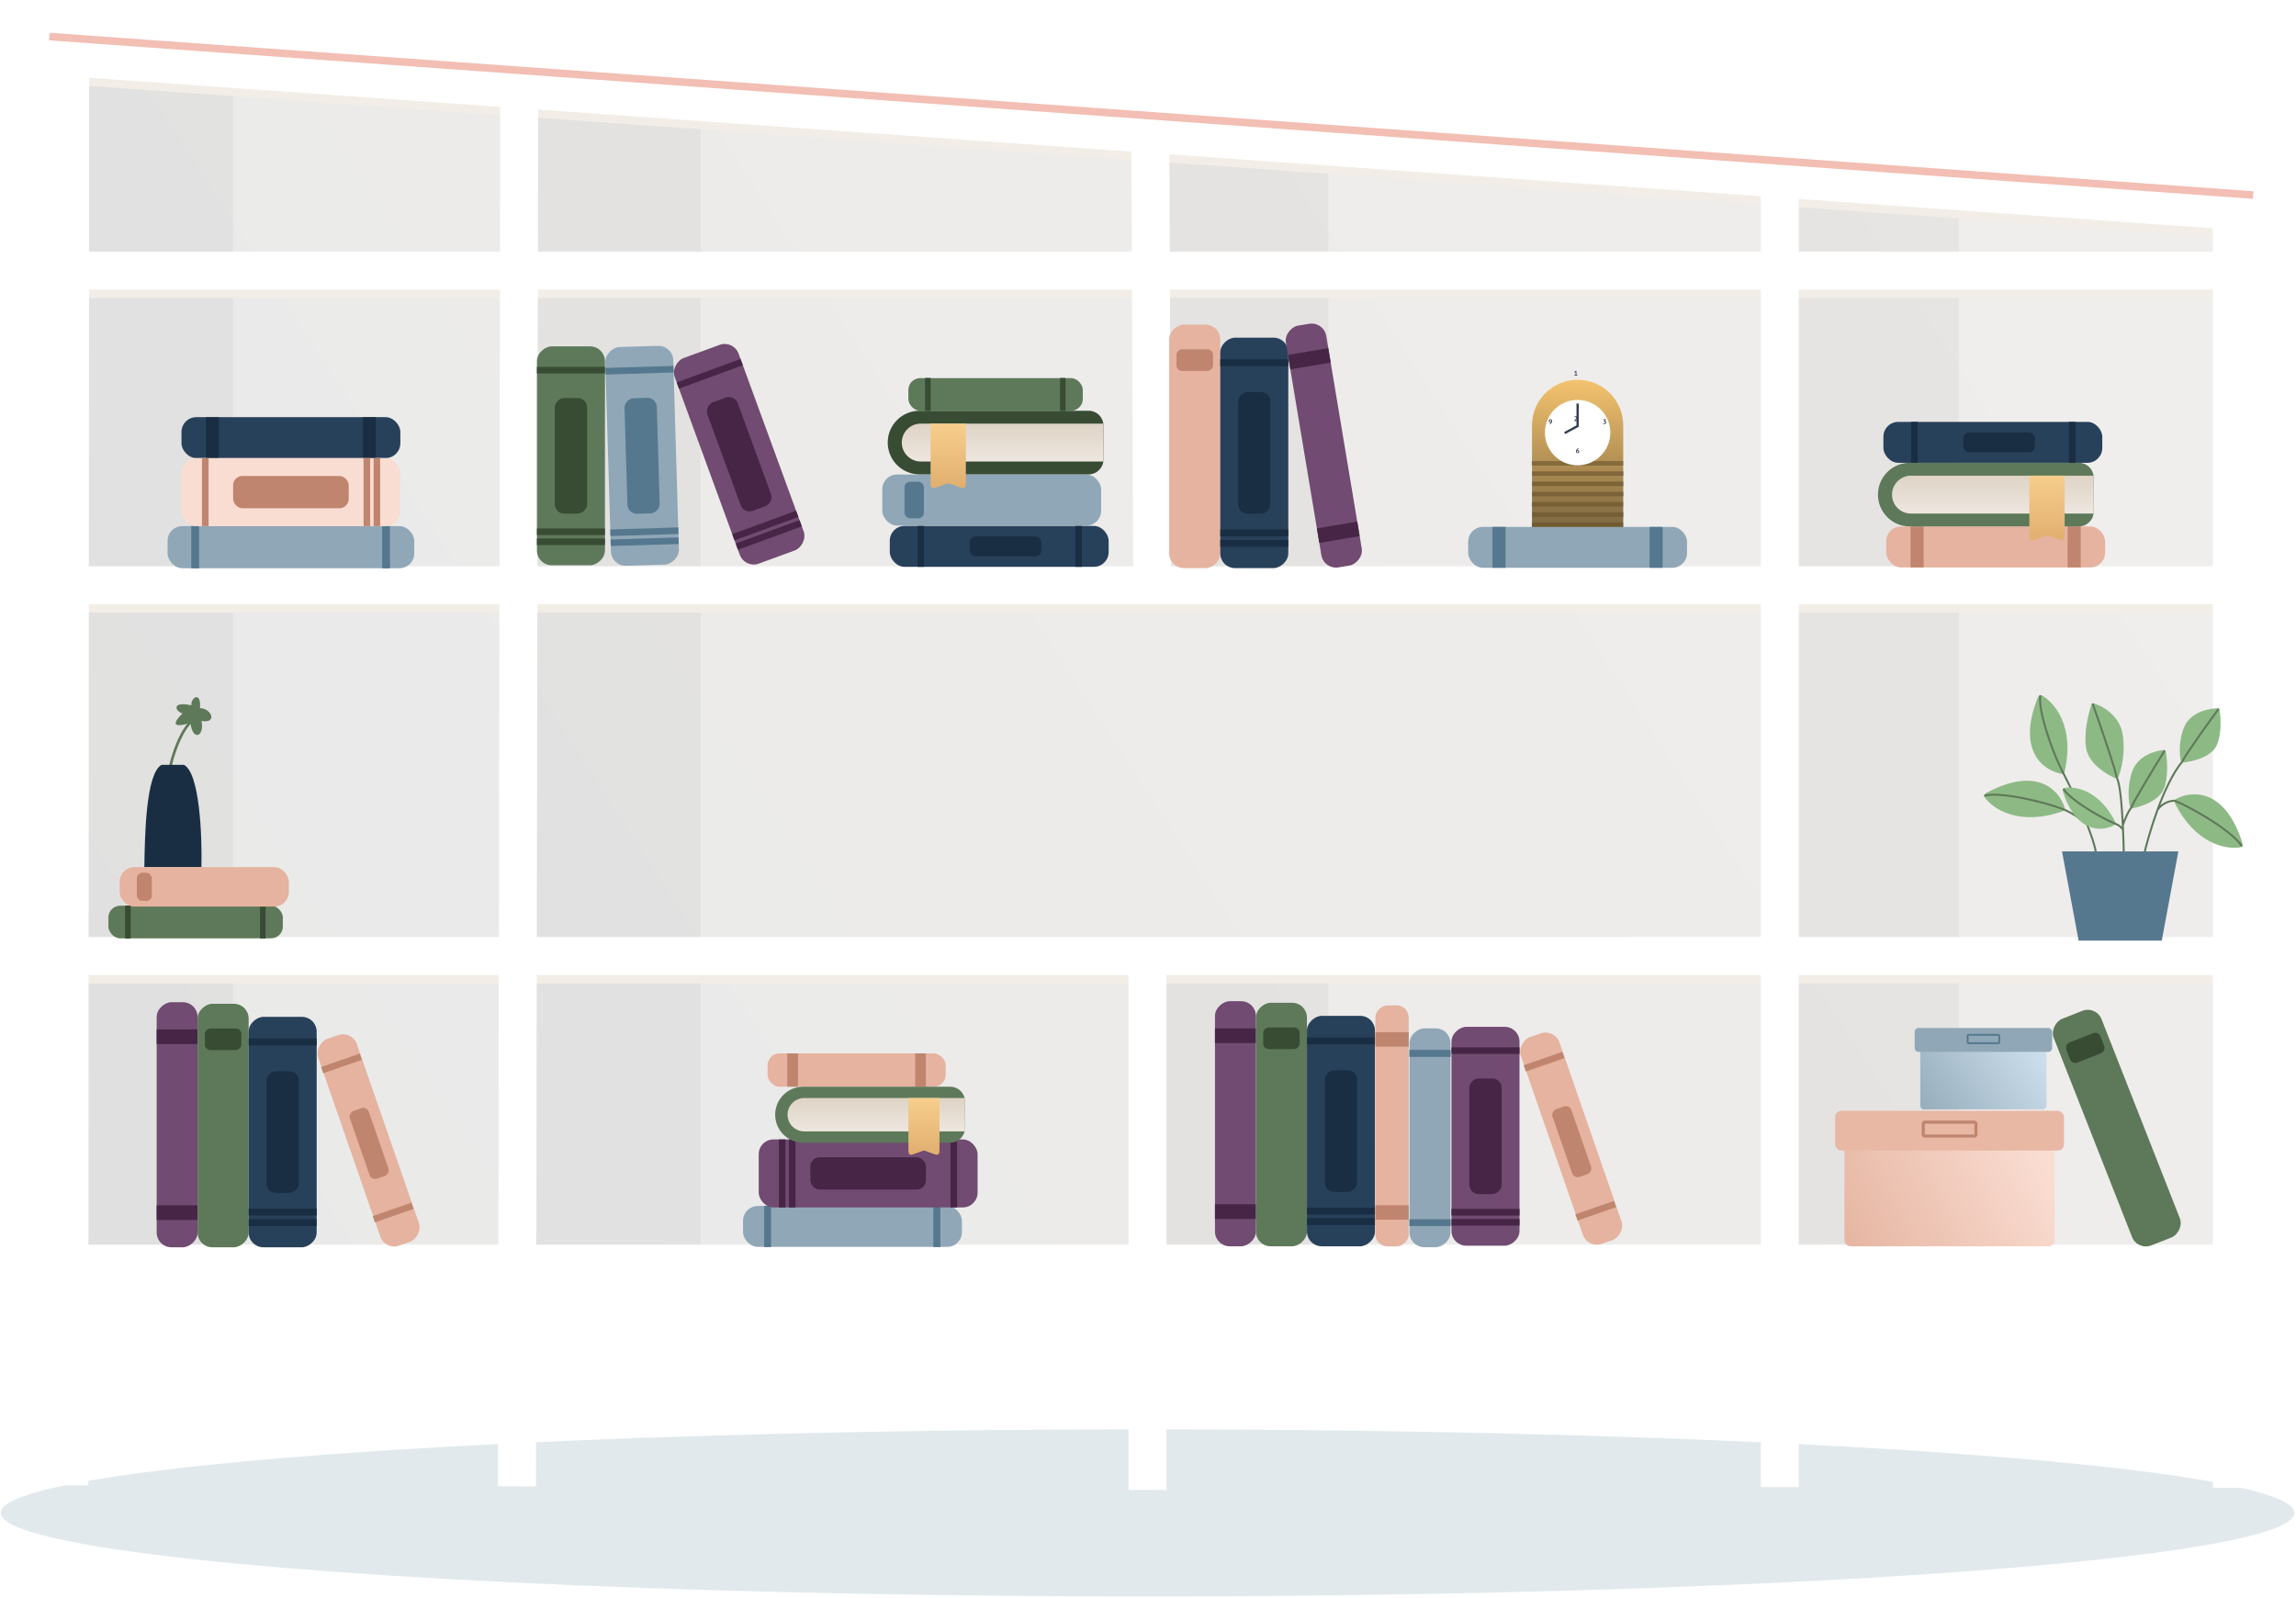 <svg width="1211" height="843" viewBox="0 0 1211 843" fill="none" xmlns="http://www.w3.org/2000/svg">
<ellipse cx="605.263" cy="797.959" rx="604.913" ry="44.074" fill="#315D7D" fill-opacity="0.14"/>
<path d="M34.536 35.877L34.535 663.326H1171.46V106.657L34.536 35.877Z" fill="url(#paint0_linear_133_883)"/>
<path d="M34.535 35.877L34.535 661.753H122.909V42.225L34.535 35.877Z" fill="#8D8D8D" fill-opacity="0.1"/>
<path d="M281.202 50.961L281.202 663.326H369.575V57.172L281.202 50.961Z" fill="#8D8D8D" fill-opacity="0.1"/>
<path d="M612.289 510.923L612.289 663.326H700.663V512.469L612.289 510.923Z" fill="#8D8D8D" fill-opacity="0.1"/>
<path d="M612.289 72.74L612.289 318.609H700.663V75.234L612.289 72.74Z" fill="#8D8D8D" fill-opacity="0.1"/>
<path d="M944.696 85.668L944.696 664.436H1033.07V91.539L944.696 85.668Z" fill="#8D8D8D" fill-opacity="0.1"/>
<path d="M30.482 147.187L1171.1 147.187" stroke="#F2EEE7" stroke-width="20.01"/>
<path d="M30.482 142.752L1171.1 142.753" stroke="white" stroke-width="20.01"/>
<path d="M30.482 313.11L1171.1 313.11" stroke="#F2EEE7" stroke-width="20.01"/>
<path d="M30.482 308.675L1171.1 308.675" stroke="white" stroke-width="20.01"/>
<path d="M29.685 508.67L1170.31 508.67" stroke="#F2EEE7" stroke-width="20.01"/>
<path d="M29.685 504.235L1170.31 504.235" stroke="white" stroke-width="20.01"/>
<path d="M32.459 666.487L1173.08 666.487" stroke="white" stroke-width="20.01"/>
<path d="M44.903 35.167L1185.33 115.974" stroke="#F2EEE7" stroke-width="20.01"/>
<path d="M28.607 29.666L1185.15 111.668" stroke="white" stroke-width="20.01"/>
<path d="M37.021 19.573L36.583 783.398" stroke="white" stroke-width="20.01"/>
<path d="M273.836 54.803L272.667 783.937" stroke="white" stroke-width="20.01"/>
<path d="M938.73 102.378L938.73 784.315" stroke="white" stroke-width="20.01"/>
<path d="M605.237 508.541L605.237 785.833M606.725 76.937L607.746 315.957" stroke="white" stroke-width="20.01"/>
<path d="M1177.25 102.871L1177.25 784.763" stroke="white" stroke-width="20.233"/>
<rect x="774.374" y="277.904" width="115.443" height="21.582" rx="7.808" fill="#90A7B7"/>
<rect x="787.187" y="277.904" width="6.9" height="21.585" fill="#55788F"/>
<rect x="870.04" y="277.904" width="6.9" height="21.585" fill="#55788F"/>
<path d="M856.156 224.375C856.156 211.086 845.384 200.314 832.096 200.314C818.808 200.314 808.035 211.086 808.035 224.375V277.904H856.156V224.375Z" fill="url(#paint1_linear_133_883)"/>
<path opacity="0.6" d="M808.035 249.79H856.267" stroke="#67522B" stroke-width="2.365"/>
<path opacity="0.6" d="M808.035 255.19H856.267" stroke="#67522B" stroke-width="2.365"/>
<path opacity="0.6" d="M808.035 260.589H856.267" stroke="#67522B" stroke-width="2.365"/>
<path opacity="0.6" d="M807.924 244.39H856.156" stroke="#67522B" stroke-width="2.365"/>
<path opacity="0.6" d="M807.924 276.789H856.156" stroke="#67522B" stroke-width="2.365"/>
<path opacity="0.6" d="M807.924 265.989H856.156" stroke="#67522B" stroke-width="2.365"/>
<path opacity="0.6" d="M808.035 271.389H856.267" stroke="#67522B" stroke-width="2.365"/>
<g filter="url(#filter0_d_133_883)">
<circle cx="832.096" cy="223.449" r="17.255" fill="url(#paint2_linear_133_883)"/>
</g>
<path d="M825.258 228.422L832.096 224.728V212.835" stroke="#323D51" stroke-width="1.183"/>
<path d="M830.464 197.697H831.007V196.147L830.539 196.505L830.326 196.221L831.135 195.604H831.447V197.697H831.979V198.087H830.464V197.697ZM831.943 222.087H830.361V221.743C830.39 221.72 830.425 221.689 830.468 221.651C830.51 221.611 830.558 221.566 830.61 221.516C830.664 221.467 830.721 221.412 830.78 221.353C830.839 221.294 830.897 221.232 830.954 221.169C831.034 221.079 831.104 220.997 831.163 220.924C831.224 220.851 831.274 220.782 831.312 220.718C831.352 220.652 831.382 220.588 831.401 220.527C831.42 220.463 831.429 220.398 831.429 220.331C831.429 220.284 831.418 220.238 831.397 220.193C831.376 220.148 831.346 220.109 831.308 220.076C831.271 220.04 831.224 220.013 831.17 219.994C831.118 219.973 831.06 219.962 830.996 219.962C830.911 219.962 830.833 219.975 830.762 220.001C830.694 220.027 830.621 220.071 830.546 220.133L830.361 219.806C830.461 219.735 830.571 219.676 830.691 219.629C830.814 219.579 830.955 219.554 831.113 219.554C831.215 219.554 831.312 219.569 831.404 219.597C831.499 219.625 831.582 219.668 831.653 219.725C831.726 219.779 831.784 219.848 831.826 219.931C831.869 220.013 831.89 220.109 831.89 220.218C831.89 220.294 831.883 220.364 831.869 220.431C831.857 220.495 831.837 220.56 831.809 220.626C831.783 220.69 831.747 220.756 831.702 220.824C831.66 220.893 831.608 220.968 831.546 221.048C831.499 221.109 831.447 221.172 831.39 221.236C831.336 221.298 831.281 221.357 831.227 221.413C831.172 221.47 831.118 221.523 831.064 221.573C831.012 221.623 830.964 221.664 830.922 221.697H831.943V222.087Z" fill="#323D51"/>
<path d="M832.969 238.178C832.969 238.294 832.947 238.402 832.902 238.501C832.859 238.6 832.8 238.687 832.724 238.76C832.649 238.833 832.558 238.891 832.451 238.934C832.347 238.977 832.235 238.998 832.114 238.998C831.991 238.998 831.875 238.979 831.767 238.941C831.66 238.901 831.567 238.842 831.486 238.764C831.406 238.686 831.342 238.587 831.295 238.469C831.248 238.351 831.224 238.214 831.224 238.058C831.224 237.824 831.264 237.611 831.344 237.419C831.427 237.228 831.533 237.062 831.66 236.922C831.788 236.781 831.931 236.667 832.089 236.582C832.248 236.494 832.405 236.439 832.561 236.415L832.664 236.781C832.539 236.804 832.422 236.843 832.313 236.898C832.204 236.95 832.107 237.014 832.022 237.089C831.937 237.165 831.865 237.249 831.806 237.341C831.749 237.433 831.71 237.529 831.689 237.628C831.736 237.569 831.807 237.52 831.901 237.479C831.996 237.437 832.1 237.416 832.214 237.416C832.32 237.416 832.419 237.433 832.512 237.469C832.604 237.502 832.683 237.552 832.749 237.618C832.818 237.682 832.871 237.761 832.909 237.855C832.949 237.95 832.969 238.058 832.969 238.178ZM832.522 238.196C832.522 238.068 832.483 237.971 832.405 237.905C832.33 237.839 832.227 237.806 832.097 237.806C832.002 237.806 831.917 237.827 831.841 237.87C831.765 237.912 831.71 237.962 831.674 238.019C831.67 238.045 831.666 238.074 831.664 238.107C831.664 238.138 831.664 238.163 831.664 238.182C831.664 238.239 831.673 238.293 831.692 238.345C831.711 238.397 831.738 238.443 831.774 238.483C831.812 238.521 831.857 238.552 831.909 238.576C831.961 238.597 832.021 238.608 832.089 238.608C832.144 238.608 832.197 238.598 832.249 238.579C832.301 238.558 832.347 238.53 832.387 238.494C832.428 238.459 832.46 238.416 832.483 238.366C832.509 238.314 832.522 238.258 832.522 238.196Z" fill="#323D51"/>
<path d="M816.884 221.922C816.884 221.801 816.904 221.69 816.944 221.588C816.986 221.487 817.044 221.4 817.118 221.329C817.193 221.256 817.283 221.199 817.387 221.159C817.494 221.117 817.612 221.095 817.742 221.095C817.875 221.095 817.995 221.115 818.104 221.156C818.213 221.196 818.306 221.256 818.384 221.337C818.462 221.415 818.523 221.513 818.565 221.631C818.608 221.747 818.629 221.88 818.629 222.032C818.629 222.306 818.594 222.543 818.523 222.741C818.452 222.94 818.356 223.106 818.235 223.238C818.117 223.37 817.979 223.472 817.82 223.543C817.662 223.614 817.496 223.659 817.323 223.678L817.224 223.316C817.354 223.3 817.471 223.268 817.575 223.22C817.682 223.173 817.774 223.115 817.852 223.046C817.93 222.976 817.994 222.896 818.044 222.809C818.093 222.719 818.125 222.623 818.139 222.521C818.09 222.571 818.026 222.611 817.948 222.642C817.87 222.67 817.776 222.685 817.668 222.685H817.661C817.571 222.685 817.48 222.669 817.387 222.638C817.295 222.608 817.211 222.56 817.135 222.497C817.062 222.433 817.002 222.354 816.955 222.259C816.907 222.162 816.884 222.05 816.884 221.922ZM817.331 221.897C817.331 221.963 817.342 222.022 817.366 222.074C817.392 222.124 817.425 222.167 817.465 222.202C817.506 222.235 817.552 222.261 817.604 222.28C817.658 222.297 817.714 222.305 817.77 222.305C817.867 222.305 817.951 222.29 818.022 222.259C818.093 222.228 818.145 222.19 818.178 222.145C818.186 222.096 818.189 222.048 818.189 222.003C818.189 221.937 818.18 221.872 818.161 221.808C818.142 221.745 818.113 221.688 818.076 221.638C818.038 221.588 817.99 221.549 817.934 221.521C817.877 221.49 817.812 221.475 817.739 221.475C817.623 221.475 817.526 221.513 817.448 221.588C817.37 221.662 817.331 221.765 817.331 221.897Z" fill="#323D51"/>
<path d="M846.186 223.288C846.264 223.288 846.335 223.278 846.399 223.259C846.465 223.238 846.521 223.21 846.566 223.174C846.613 223.136 846.65 223.094 846.676 223.046C846.702 222.997 846.715 222.944 846.715 222.887C846.715 222.816 846.699 222.757 846.668 222.709C846.64 222.66 846.6 222.621 846.548 222.592C846.496 222.564 846.433 222.544 846.36 222.532C846.286 222.52 846.207 222.514 846.122 222.514H845.923V222.262L846.519 221.535H845.622V221.145H847.069V221.468L846.445 222.181H846.527C846.609 222.181 846.69 222.195 846.768 222.223C846.846 222.252 846.914 222.294 846.974 222.351C847.035 222.408 847.083 222.479 847.119 222.564C847.157 222.649 847.176 222.747 847.176 222.858C847.176 222.993 847.147 223.112 847.091 223.213C847.036 223.315 846.963 223.401 846.871 223.472C846.781 223.541 846.677 223.593 846.558 223.628C846.44 223.661 846.318 223.678 846.193 223.678C846.087 223.678 845.98 223.668 845.874 223.65C845.767 223.631 845.664 223.601 845.565 223.561L845.689 223.178C845.711 223.19 845.739 223.201 845.774 223.213C845.812 223.225 845.854 223.237 845.899 223.249C845.946 223.261 845.993 223.27 846.041 223.277C846.09 223.284 846.139 223.288 846.186 223.288Z" fill="#323D51"/>
<rect x="643.618" y="171.204" width="128.448" height="26.931" rx="7.808" transform="rotate(90 643.618 171.204)" fill="#E5B39F"/>
<rect x="639.778" y="184.231" width="11.407" height="19.252" rx="2.928" transform="rotate(90 639.778 184.231)" fill="#C0856E"/>
<rect x="643.62" y="299.652" width="121.553" height="35.878" rx="7.808" transform="rotate(-90 643.62 299.652)" fill="#28415B"/>
<rect x="643.618" y="282.888" width="3.663" height="35.882" transform="rotate(-90 643.618 282.888)" fill="#1A2E43"/>
<rect x="643.618" y="288.443" width="3.663" height="35.882" transform="rotate(-90 643.618 288.443)" fill="#1A2E43"/>
<rect x="643.618" y="193.145" width="3.663" height="35.882" transform="rotate(-90 643.618 193.145)" fill="#1A2E43"/>
<rect x="653.038" y="270.971" width="64.191" height="17.042" rx="4.916" transform="rotate(-90 653.038 270.971)" fill="#1A2E43"/>
<rect x="698.225" y="169.478" width="129.281" height="21.582" rx="7.808" transform="rotate(80.522 698.225 169.478)" fill="#714B71"/>
<rect x="700.588" y="183.631" width="7.728" height="21.585" transform="rotate(80.522 700.588 183.631)" fill="#462546"/>
<rect x="715.866" y="275.149" width="7.728" height="21.585" transform="rotate(80.522 715.866 275.149)" fill="#462546"/>
<rect x="662.404" y="528.071" width="129.281" height="21.582" rx="7.808" transform="rotate(90 662.404 528.071)" fill="#714B71"/>
<rect x="662.404" y="542.42" width="7.728" height="21.585" transform="rotate(90 662.404 542.42)" fill="#462546"/>
<rect x="662.404" y="635.204" width="7.728" height="21.585" transform="rotate(90 662.404 635.204)" fill="#462546"/>
<rect x="689.334" y="528.904" width="128.448" height="26.931" rx="7.808" transform="rotate(90 689.334 528.904)" fill="#5E7959"/>
<rect x="685.494" y="541.931" width="11.407" height="19.252" rx="2.928" transform="rotate(90 685.494 541.931)" fill="#384C34"/>
<rect x="689.336" y="657.352" width="121.553" height="35.878" rx="7.808" transform="rotate(-90 689.336 657.352)" fill="#28415B"/>
<rect x="689.334" y="640.589" width="3.663" height="35.882" transform="rotate(-90 689.334 640.589)" fill="#1A2E43"/>
<rect x="689.334" y="646.143" width="3.663" height="35.882" transform="rotate(-90 689.334 646.143)" fill="#1A2E43"/>
<rect x="689.334" y="550.846" width="3.663" height="35.882" transform="rotate(-90 689.334 550.846)" fill="#1A2E43"/>
<rect x="698.754" y="628.671" width="64.191" height="17.042" rx="4.916" transform="rotate(-90 698.754 628.671)" fill="#1A2E43"/>
<rect x="819.995" y="542.486" width="115.443" height="21.582" rx="7.808" transform="rotate(70.884 819.995 542.486)" fill="#E5B39F"/>
<rect x="824.029" y="554.805" width="3.479" height="21.585" transform="rotate(70.884 824.029 554.805)" fill="#C0856E"/>
<rect x="851.278" y="633.425" width="3.479" height="21.585" transform="rotate(70.884 851.278 633.425)" fill="#C0856E"/>
<rect x="827.825" y="582.589" width="37.778" height="10.561" rx="3.047" transform="rotate(70.884 827.825 582.589)" fill="#C0856E"/>
<rect x="993.383" y="222.519" width="115.443" height="21.582" rx="7.808" fill="#28415B"/>
<rect x="1008.02" y="222.518" width="3.479" height="21.585" fill="#1A2E43"/>
<rect x="1091.23" y="222.518" width="3.479" height="21.585" fill="#1A2E43"/>
<rect x="1035.51" y="228.03" width="37.778" height="10.561" rx="3.047" fill="#1A2E43"/>
<rect x="994.872" y="277.701" width="115.443" height="21.582" rx="7.808" fill="#E5B39F"/>
<rect x="1007.69" y="277.701" width="6.9" height="21.585" fill="#C0856E"/>
<rect x="1090.54" y="277.701" width="6.9" height="21.585" fill="#C0856E"/>
<path d="M990.501 260.882C990.501 251.614 998.014 244.101 1007.28 244.101H1096.47C1100.79 244.101 1104.28 247.597 1104.28 251.91V269.855C1104.28 274.167 1100.79 277.663 1096.47 277.663H1007.28C998.014 277.663 990.501 270.15 990.501 260.882V260.882Z" fill="#5E7959"/>
<path d="M997.927 260.882C997.927 255.359 1002.4 250.882 1007.93 250.882H1104.28V270.883H1007.93C1002.4 270.883 997.927 266.406 997.927 260.882V260.882Z" fill="url(#paint3_linear_133_883)"/>
<path d="M1088.98 250.88V253.78C1088.98 253.88 1088.98 253.984 1088.98 254.093V281.094C1088.98 282.992 1088.98 283.942 1088.44 284.457C1088.31 284.581 1088.16 284.685 1088 284.764C1087.33 285.092 1086.44 284.765 1084.66 284.11L1080.77 282.683C1080.27 282.5 1080.02 282.408 1079.77 282.393C1079.7 282.39 1079.63 282.39 1079.57 282.393C1079.31 282.408 1079.06 282.5 1078.56 282.683L1074.67 284.11C1072.89 284.765 1072 285.092 1071.33 284.764C1071.17 284.685 1071.02 284.581 1070.89 284.457C1070.35 283.942 1070.35 282.992 1070.35 281.094V254.093C1070.35 253.984 1070.35 253.88 1070.35 253.78V250.88H1088.98Z" fill="url(#paint4_linear_133_883)"/>
<rect x="104.215" y="528.6" width="129.281" height="21.582" rx="7.808" transform="rotate(90 104.215 528.6)" fill="#714B71"/>
<rect x="104.215" y="542.949" width="7.728" height="21.585" transform="rotate(90 104.215 542.949)" fill="#462546"/>
<rect x="104.215" y="635.733" width="7.728" height="21.585" transform="rotate(90 104.215 635.733)" fill="#462546"/>
<rect x="131.146" y="529.433" width="128.448" height="26.931" rx="7.808" transform="rotate(90 131.146 529.433)" fill="#5E7959"/>
<rect x="127.306" y="542.46" width="11.407" height="19.252" rx="2.928" transform="rotate(90 127.306 542.46)" fill="#384C34"/>
<rect x="131.148" y="657.881" width="121.553" height="35.878" rx="7.808" transform="rotate(-90 131.148 657.881)" fill="#28415B"/>
<rect x="131.146" y="641.117" width="3.663" height="35.882" transform="rotate(-90 131.146 641.117)" fill="#1A2E43"/>
<rect x="131.146" y="646.672" width="3.663" height="35.882" transform="rotate(-90 131.146 646.672)" fill="#1A2E43"/>
<rect x="131.146" y="551.375" width="3.663" height="35.882" transform="rotate(-90 131.146 551.375)" fill="#1A2E43"/>
<rect x="140.565" y="629.2" width="64.191" height="17.042" rx="4.916" transform="rotate(-90 140.565 629.2)" fill="#1A2E43"/>
<rect x="185.695" y="543.412" width="115.443" height="21.582" rx="7.808" transform="rotate(70.884 185.695 543.412)" fill="#E5B39F"/>
<rect x="189.729" y="555.731" width="3.479" height="21.585" transform="rotate(70.884 189.729 555.731)" fill="#C0856E"/>
<rect x="216.978" y="634.35" width="3.479" height="21.585" transform="rotate(70.884 216.978 634.35)" fill="#C0856E"/>
<rect x="193.525" y="583.514" width="37.778" height="10.561" rx="3.047" transform="rotate(70.884 193.525 583.514)" fill="#C0856E"/>
<rect x="1105.58" y="530.3" width="128.448" height="27.084" rx="7.808" transform="rotate(68.531 1105.58 530.3)" fill="#5E7959"/>
<rect x="1106.76" y="543.836" width="11.407" height="19.361" rx="2.928" transform="rotate(68.531 1106.76 543.836)" fill="#384C34"/>
<path d="M972.835 606.031H1083.74V654.081C1083.74 655.891 1082.28 657.357 1080.47 657.357H976.112C974.302 657.357 972.835 655.891 972.835 654.081V606.031Z" fill="url(#paint5_linear_133_883)"/>
<g filter="url(#filter1_d_133_883)">
<rect x="967.926" y="585.054" width="120.728" height="20.977" rx="3.276" fill="#E8B8A5"/>
</g>
<rect x="1014.4" y="591.881" width="27.782" height="7.324" rx="0.819" fill="#E8B8A5" stroke="#C0856E" stroke-width="1.638"/>
<path d="M1012.84 554.313H1079.43V583.163C1079.43 584.249 1078.55 585.13 1077.46 585.13H1014.81C1013.72 585.13 1012.84 584.249 1012.84 583.163V554.313Z" fill="url(#paint6_linear_133_883)"/>
<g filter="url(#filter2_d_133_883)">
<rect x="1009.89" y="541.718" width="72.488" height="12.595" rx="1.967" fill="#90A7B7"/>
</g>
<rect x="1037.8" y="545.817" width="16.682" height="4.398" rx="0.492" fill="#90A7B7" stroke="#55788F" stroke-width="0.984"/>
<rect x="404.838" y="555.607" width="93.97" height="17.567" rx="6.356" fill="#E5B39F"/>
<rect x="415.268" y="555.607" width="5.617" height="17.571" fill="#C0856E"/>
<rect x="482.71" y="555.607" width="5.617" height="17.571" fill="#C0856E"/>
<rect x="391.915" y="636.089" width="115.443" height="21.582" rx="7.808" fill="#90A7B7"/>
<rect x="403.099" y="636.087" width="3.479" height="21.585" fill="#55788F"/>
<rect x="403.099" y="636.087" width="3.479" height="21.585" fill="#55788F"/>
<rect x="492.41" y="636.087" width="3.479" height="21.585" fill="#55788F"/>
<rect x="492.41" y="636.087" width="3.479" height="21.585" fill="#55788F"/>
<rect x="400.179" y="600.975" width="115.443" height="35.878" rx="7.808" fill="#714B71"/>
<rect x="416.1" y="600.974" width="3.479" height="35.882" fill="#462546"/>
<rect x="410.825" y="600.974" width="3.479" height="35.882" fill="#462546"/>
<rect x="501.332" y="600.974" width="3.479" height="35.882" fill="#462546"/>
<rect x="427.419" y="610.394" width="60.964" height="17.042" rx="4.916" fill="#462546"/>
<path d="M408.854 587.944C408.854 579.788 415.466 573.176 423.622 573.176H501.178C505.49 573.176 508.986 576.672 508.986 580.985V594.903C508.986 599.216 505.49 602.712 501.178 602.712H423.622C415.466 602.712 408.854 596.1 408.854 587.944V587.944Z" fill="#5E7959"/>
<path d="M415.389 587.944C415.389 583.084 419.329 579.143 424.189 579.143H508.986V596.745H424.189C419.329 596.745 415.389 592.805 415.389 587.944V587.944Z" fill="url(#paint7_linear_133_883)"/>
<path d="M495.519 579.142V581.694C495.519 581.782 495.519 581.874 495.519 581.969V605.731C495.519 607.402 495.519 608.237 495.045 608.691C494.93 608.8 494.8 608.891 494.658 608.961C494.069 609.249 493.285 608.961 491.717 608.385L488.298 607.13C487.858 606.968 487.638 606.887 487.41 606.875C487.352 606.871 487.294 606.871 487.237 606.875C487.008 606.887 486.788 606.968 486.348 607.13L482.93 608.385C481.362 608.961 480.578 609.249 479.988 608.961C479.846 608.891 479.716 608.8 479.602 608.691C479.128 608.237 479.128 607.402 479.128 605.731V581.969C479.128 581.874 479.127 581.782 479.128 581.694V579.142H495.519Z" fill="url(#paint8_linear_133_883)"/>
<rect x="57.168" y="477.714" width="92.017" height="17.202" rx="6.224" fill="#5E7959"/>
<rect x="66.083" y="477.713" width="2.773" height="17.205" fill="#384C34"/>
<rect x="66.083" y="477.713" width="2.773" height="17.205" fill="#384C34"/>
<rect x="137.271" y="477.713" width="2.773" height="17.205" fill="#384C34"/>
<rect x="137.271" y="477.713" width="2.773" height="17.205" fill="#384C34"/>
<path d="M105.47 373.53C106.263 364.468 100.63 367.66 100.921 372.015C90.852 369.745 91.89 374.735 96.198 376.35C88.207 384.233 95.518 382.888 100.422 381.23C101.621 391.319 108.014 388.357 106.263 380.292C115.013 381.681 111.399 373.53 105.47 373.53Z" fill="#5E7959"/>
<path d="M88.496 413.187C88.496 406.128 93.59 387.608 100.536 380.878" stroke="#5E7959" stroke-width="1.405"/>
<path d="M106.241 457.357H76.128C76.397 441.391 76.82 407.984 85.222 403.395H96.945C105.352 407.437 106.646 441.054 106.241 457.357Z" fill="#1A2E43"/>
<rect x="63.114" y="457.357" width="89.246" height="20.82" rx="7.808" fill="#E5B39F"/>
<rect x="72.165" y="460.326" width="7.926" height="14.883" rx="2.928" fill="#C0856E"/>
<rect x="88.387" y="277.495" width="130.113" height="22.207" rx="7.808" fill="#90A7B7"/>
<rect x="100.993" y="277.494" width="3.921" height="22.21" fill="#55788F"/>
<rect x="100.993" y="277.494" width="3.921" height="22.21" fill="#55788F"/>
<rect x="201.653" y="277.494" width="3.921" height="22.21" fill="#55788F"/>
<rect x="201.653" y="277.494" width="3.921" height="22.21" fill="#55788F"/>
<rect x="95.722" y="220.029" width="115.443" height="21.582" rx="7.808" fill="#28415B"/>
<rect x="108.535" y="220.029" width="6.9" height="21.585" fill="#1A2E43"/>
<rect x="191.388" y="220.029" width="6.9" height="21.585" fill="#1A2E43"/>
<rect x="211.165" y="277.494" width="115.443" height="35.878" rx="7.808" transform="rotate(-180 211.165 277.494)" fill="#FADDD2"/>
<rect x="195.244" y="277.495" width="3.479" height="35.882" transform="rotate(-180 195.244 277.495)" fill="#C0856E"/>
<rect x="200.52" y="277.495" width="3.479" height="35.882" transform="rotate(-180 200.52 277.495)" fill="#C0856E"/>
<rect x="110.013" y="277.495" width="3.479" height="35.882" transform="rotate(-180 110.013 277.495)" fill="#C0856E"/>
<rect x="183.926" y="268.075" width="60.964" height="17.042" rx="4.916" transform="rotate(-180 183.926 268.075)" fill="#C0856E"/>
<rect x="283.194" y="298.14" width="115.443" height="35.878" rx="7.808" transform="rotate(-90 283.194 298.14)" fill="#5E7959"/>
<rect x="283.193" y="282.219" width="3.479" height="35.882" transform="rotate(-90 283.193 282.219)" fill="#384C34"/>
<rect x="283.193" y="287.495" width="3.479" height="35.882" transform="rotate(-90 283.193 287.495)" fill="#384C34"/>
<rect x="283.193" y="196.988" width="3.479" height="35.882" transform="rotate(-90 283.193 196.988)" fill="#384C34"/>
<rect x="292.612" y="270.901" width="60.964" height="17.042" rx="4.916" transform="rotate(-90 292.612 270.901)" fill="#384C34"/>
<rect x="322.456" y="298.647" width="115.443" height="35.878" rx="7.808" transform="rotate(-91.705 322.456 298.647)" fill="#90A7B7"/>
<rect x="321.98" y="282.733" width="3.479" height="35.882" transform="rotate(-91.705 321.98 282.733)" fill="#55788F"/>
<rect x="322.137" y="288.006" width="3.479" height="35.882" transform="rotate(-91.705 322.137 288.006)" fill="#55788F"/>
<rect x="319.444" y="197.539" width="3.479" height="35.882" transform="rotate(-91.705 319.444 197.539)" fill="#55788F"/>
<rect x="331.059" y="271.139" width="60.964" height="17.042" rx="4.916" transform="rotate(-91.705 331.059 271.139)" fill="#55788F"/>
<rect x="392.875" y="299.956" width="115.443" height="35.878" rx="7.808" transform="rotate(-110.104 392.875 299.956)" fill="#714B71"/>
<rect x="387.401" y="285.006" width="3.479" height="35.882" transform="rotate(-110.104 387.401 285.006)" fill="#462546"/>
<rect x="389.214" y="289.96" width="3.479" height="35.882" transform="rotate(-110.104 389.214 289.96)" fill="#462546"/>
<rect x="358.106" y="204.967" width="3.479" height="35.882" transform="rotate(-110.104 358.106 204.967)" fill="#462546"/>
<rect x="392.356" y="271.139" width="60.964" height="17.042" rx="4.916" transform="rotate(-110.104 392.356 271.139)" fill="#462546"/>
<rect x="465.345" y="250.273" width="115.443" height="26.931" rx="7.808" fill="#90A7B7"/>
<rect x="477.053" y="254.113" width="10.252" height="19.252" rx="2.928" fill="#55788F"/>
<path d="M468.218 233.423C468.218 224.156 475.731 216.643 484.999 216.643H574.192C578.504 216.643 582 220.139 582 224.451V242.396C582 246.708 578.504 250.204 574.192 250.204H484.999C475.731 250.204 468.218 242.691 468.218 233.423V233.423Z" fill="#384C34"/>
<path d="M475.643 233.424C475.643 227.9 480.121 223.423 485.644 223.423H582V243.424H485.644C480.121 243.424 475.643 238.947 475.643 233.424V233.424Z" fill="url(#paint9_linear_133_883)"/>
<path d="M509.44 223.423V226.323C509.44 226.423 509.44 226.527 509.44 226.636V253.637C509.44 255.535 509.44 256.485 508.9 257C508.771 257.124 508.623 257.228 508.462 257.307C507.792 257.635 506.901 257.308 505.119 256.653L501.234 255.226C500.734 255.043 500.485 254.951 500.225 254.936C500.159 254.933 500.094 254.933 500.028 254.936C499.769 254.951 499.519 255.043 499.019 255.226L495.134 256.653C493.352 257.308 492.461 257.635 491.791 257.307C491.63 257.228 491.482 257.124 491.353 257C490.814 256.485 490.814 255.535 490.814 253.637V226.636C490.814 226.527 490.813 226.423 490.814 226.323V223.423H509.44Z" fill="url(#paint10_linear_133_883)"/>
<rect x="469.303" y="277.4" width="115.443" height="21.582" rx="7.808" fill="#28415B"/>
<rect x="483.938" y="277.399" width="3.479" height="21.585" fill="#1A2E43"/>
<rect x="567.146" y="277.399" width="3.479" height="21.585" fill="#1A2E43"/>
<rect x="511.433" y="282.911" width="37.778" height="10.561" rx="3.047" fill="#1A2E43"/>
<rect x="479.1" y="199.44" width="92.017" height="17.202" rx="6.224" fill="#5E7959"/>
<rect x="488.015" y="199.438" width="2.773" height="17.205" fill="#384C34"/>
<rect x="488.015" y="199.438" width="2.773" height="17.205" fill="#384C34"/>
<rect x="559.203" y="199.438" width="2.773" height="17.205" fill="#384C34"/>
<rect x="559.203" y="199.438" width="2.773" height="17.205" fill="#384C34"/>
<rect x="725.435" y="657.407" width="127.133" height="17.567" rx="6.356" transform="rotate(-90 725.435 657.407)" fill="#E5B39F"/>
<rect x="725.435" y="643.296" width="7.599" height="17.571" transform="rotate(-90 725.435 643.296)" fill="#C0856E"/>
<rect x="725.435" y="552.055" width="7.599" height="17.571" transform="rotate(-90 725.435 552.055)" fill="#C0856E"/>
<rect x="743.441" y="657.837" width="115.443" height="21.582" rx="7.808" transform="rotate(-90 743.441 657.837)" fill="#90A7B7"/>
<rect x="743.439" y="646.652" width="3.479" height="21.585" transform="rotate(-90 743.439 646.652)" fill="#55788F"/>
<rect x="743.439" y="646.652" width="3.479" height="21.585" transform="rotate(-90 743.439 646.652)" fill="#55788F"/>
<rect x="743.439" y="557.341" width="3.479" height="21.585" transform="rotate(-90 743.439 557.341)" fill="#55788F"/>
<rect x="743.439" y="557.341" width="3.479" height="21.585" transform="rotate(-90 743.439 557.341)" fill="#55788F"/>
<rect x="765.568" y="657.044" width="115.443" height="35.878" rx="7.808" transform="rotate(-90 765.568 657.044)" fill="#714B71"/>
<rect x="765.567" y="641.123" width="3.479" height="35.882" transform="rotate(-90 765.567 641.123)" fill="#462546"/>
<rect x="765.567" y="646.399" width="3.479" height="35.882" transform="rotate(-90 765.567 646.399)" fill="#462546"/>
<rect x="765.567" y="555.892" width="3.479" height="35.882" transform="rotate(-90 765.567 555.892)" fill="#462546"/>
<rect x="774.986" y="629.804" width="60.964" height="17.042" rx="4.916" transform="rotate(-90 774.986 629.804)" fill="#462546"/>
<path d="M1182.33 445.116C1173.32 416.26 1156.17 417.366 1147.89 421.907C1147.42 422.164 1147.26 422.756 1147.5 423.234C1158.21 444.592 1173.99 447.644 1181.59 446.401C1182.18 446.304 1182.51 445.686 1182.33 445.116Z" fill="#8DB985" stroke="#8DB985" stroke-width="1.043" stroke-linecap="round"/>
<path d="M1147.1 422.358C1157.66 426.768 1177.85 438.916 1182.23 446.069" stroke="#5E7959" stroke-width="1.043" stroke-linecap="round"/>
<path d="M1047.6 418.868C1074.15 404.401 1085.7 417.118 1088.49 426.144C1088.65 426.654 1088.36 427.193 1087.85 427.369C1065.3 435.269 1051.84 426.487 1047.24 420.309C1046.89 419.83 1047.08 419.154 1047.6 418.868Z" fill="#8DB985" stroke="#8DB985" stroke-width="1.043" stroke-linecap="round"/>
<path d="M1088.74 427.015C1078.09 422.843 1055.14 417.532 1047.01 419.624" stroke="#5E7959" stroke-width="1.043" stroke-linecap="round"/>
<path d="M1075.43 367.821C1064.09 395.844 1078.05 405.866 1087.33 407.612C1087.86 407.711 1088.36 407.356 1088.48 406.835C1093.75 383.531 1083.49 371.16 1076.82 367.3C1076.31 367.001 1075.66 367.267 1075.43 367.821Z" fill="#8DB985" stroke="#8DB985" stroke-width="1.043" stroke-linecap="round"/>
<path d="M1088.23 407.763C1082.87 397.658 1074.97 375.458 1076.12 367.149" stroke="#5E7959" stroke-width="1.043" stroke-linecap="round"/>
<path d="M1130.62 451.679C1131.93 445.937 1134.49 436.627 1137.93 427.233M1150.89 401.852C1145.91 407.909 1141.46 417.615 1137.93 427.233M1137.93 427.233C1138.87 425.66 1142.01 422.474 1147.03 422.31" stroke="#5E7959" stroke-width="1.043"/>
<path d="M1120.14 449.268C1120.09 446.088 1119.97 441.966 1119.77 437.59M1116.46 410.298C1118.12 412.657 1119.12 424.334 1119.66 435.222M1119.66 435.222C1120.44 432.92 1122.45 427.811 1124.31 425.79M1119.66 435.222C1119.7 436.017 1119.74 436.807 1119.77 437.59M1119.77 437.59C1118.21 435.636 1117.35 435.173 1115.44 434.354" stroke="#5E7959" stroke-width="1.043"/>
<path d="M1088.05 407.385C1091.3 413.631 1096.78 424.834 1100.75 434.722M1105.39 449.321C1104.82 445.695 1103.03 440.428 1100.75 434.722M1100.75 434.722C1099.23 433.277 1094.7 429.715 1088.76 427.026" stroke="#5E7959" stroke-width="1.043"/>
<path d="M1100.9 394.931C1102.4 402.65 1111.39 408.109 1116.13 410.073C1116.39 410.18 1116.68 410.06 1116.79 409.8C1118.31 406.015 1120.63 396.954 1119.06 387.372C1117.48 377.714 1108.77 372.866 1104.19 371.492C1103.93 371.414 1103.66 371.559 1103.58 371.817C1101.97 376.599 1099.39 387.208 1100.9 394.931Z" fill="#8DB985" stroke="#8DB985" stroke-width="1.043"/>
<path d="M1103.86 371.501C1108.17 383.452 1116.37 407.889 1116.47 410.127" stroke="#5E7959" stroke-width="1.043" stroke-linecap="round"/>
<path d="M1140.77 415.934C1138.23 422.028 1129.16 425.007 1124.52 425.828C1124.26 425.874 1124.01 425.715 1123.95 425.458C1123.13 422.07 1122.38 414.257 1125.25 406.669C1128.15 398.995 1136.86 396.469 1141.27 396.106C1141.53 396.085 1141.76 396.264 1141.8 396.519C1142.56 400.741 1143.31 409.856 1140.77 415.934Z" fill="#8DB985" stroke="#8DB985" stroke-width="1.043"/>
<path d="M1141.58 396.17C1135.83 405.273 1124.62 423.992 1124.2 425.815" stroke="#5E7959" stroke-width="1.043" stroke-linecap="round"/>
<path d="M1088.53 417.32C1095.41 438.813 1108.3 438.202 1114.71 434.846C1115.18 434.597 1115.34 434.004 1115.1 433.526C1107 417.681 1095.19 415.215 1089.29 416.048C1088.69 416.131 1088.35 416.749 1088.53 417.32Z" fill="#90BD88" stroke="#90BD88" stroke-width="1.043" stroke-linecap="round"/>
<path d="M1115.51 434.398C1107.4 431.039 1091.9 421.787 1088.53 416.34" stroke="#5E7959" stroke-width="1.043" stroke-linecap="round"/>
<path d="M1168.55 393.172C1165.73 398.904 1156.17 401.214 1151.34 401.71C1151.08 401.736 1150.85 401.575 1150.8 401.329C1150.04 398.021 1149.48 390.434 1152.69 383.286C1155.94 376.051 1165.1 374.162 1169.68 374.094C1169.93 374.09 1170.14 374.27 1170.18 374.517C1170.85 378.629 1171.36 387.467 1168.55 393.172Z" fill="#8DB985" stroke="#8DB985" stroke-width="1.043"/>
<path d="M1169.97 374.175C1163.72 382.593 1151.54 399.942 1151.04 401.674" stroke="#5E7959" stroke-width="1.043" stroke-linecap="round"/>
<path d="M1087.58 449.066L1096.33 496.11H1140.21L1148.95 449.066H1087.58Z" fill="#55788F"/>
<path d="M28.026 19.42L1186.39 102.722" stroke="#F3BEB3" stroke-width="4" stroke-linecap="square"/>
<defs>
<filter id="filter0_d_133_883" x="806.563" y="202.647" width="51.066" height="51.066" filterUnits="userSpaceOnUse" color-interpolation-filters="sRGB">
<feFlood flood-opacity="0" result="BackgroundImageFix"/>
<feColorMatrix in="SourceAlpha" type="matrix" values="0 0 0 0 0 0 0 0 0 0 0 0 0 0 0 0 0 0 127 0" result="hardAlpha"/>
<feMorphology radius="3.548" operator="dilate" in="SourceAlpha" result="effect1_dropShadow_133_883"/>
<feOffset dy="4.73"/>
<feGaussianBlur stdDeviation="2.365"/>
<feComposite in2="hardAlpha" operator="out"/>
<feColorMatrix type="matrix" values="0 0 0 0 0.514 0 0 0 0 0.427 0 0 0 0 0.267 0 0 0 0.2 0"/>
<feBlend mode="normal" in2="BackgroundImageFix" result="effect1_dropShadow_133_883"/>
<feBlend mode="normal" in="SourceGraphic" in2="effect1_dropShadow_133_883" result="shape"/>
</filter>
<filter id="filter1_d_133_883" x="966.287" y="584.235" width="124.005" height="24.253" filterUnits="userSpaceOnUse" color-interpolation-filters="sRGB">
<feFlood flood-opacity="0" result="BackgroundImageFix"/>
<feColorMatrix in="SourceAlpha" type="matrix" values="0 0 0 0 0 0 0 0 0 0 0 0 0 0 0 0 0 0 127 0" result="hardAlpha"/>
<feOffset dy="0.819"/>
<feGaussianBlur stdDeviation="0.819"/>
<feComposite in2="hardAlpha" operator="out"/>
<feColorMatrix type="matrix" values="0 0 0 0 0.059 0 0 0 0 0.141 0 0 0 0 0.204 0 0 0 0.1 0"/>
<feBlend mode="normal" in2="BackgroundImageFix" result="effect1_dropShadow_133_883"/>
<feBlend mode="normal" in="SourceGraphic" in2="effect1_dropShadow_133_883" result="shape"/>
</filter>
<filter id="filter2_d_133_883" x="1008.91" y="541.226" width="74.455" height="14.562" filterUnits="userSpaceOnUse" color-interpolation-filters="sRGB">
<feFlood flood-opacity="0" result="BackgroundImageFix"/>
<feColorMatrix in="SourceAlpha" type="matrix" values="0 0 0 0 0 0 0 0 0 0 0 0 0 0 0 0 0 0 127 0" result="hardAlpha"/>
<feOffset dy="0.492"/>
<feGaussianBlur stdDeviation="0.492"/>
<feComposite in2="hardAlpha" operator="out"/>
<feColorMatrix type="matrix" values="0 0 0 0 0.059 0 0 0 0 0.141 0 0 0 0 0.204 0 0 0 0.1 0"/>
<feBlend mode="normal" in2="BackgroundImageFix" result="effect1_dropShadow_133_883"/>
<feBlend mode="normal" in="SourceGraphic" in2="effect1_dropShadow_133_883" result="shape"/>
</filter>
<linearGradient id="paint0_linear_133_883" x1="1139.99" y1="137.222" x2="131.824" y2="792.242" gradientUnits="userSpaceOnUse">
<stop stop-color="#F0EEEC"/>
<stop offset="1" stop-color="#E9E9E9"/>
</linearGradient>
<linearGradient id="paint1_linear_133_883" x1="832.096" y1="200.314" x2="832.096" y2="277.904" gradientUnits="userSpaceOnUse">
<stop stop-color="#F5C36E"/>
<stop offset="1" stop-color="#7D6841"/>
<stop offset="1" stop-color="#7D6841"/>
</linearGradient>
<linearGradient id="paint2_linear_133_883" x1="844.498" y1="210.737" x2="819.622" y2="236.024" gradientUnits="userSpaceOnUse">
<stop offset="0.191" stop-color="white"/>
<stop offset="0.191" stop-color="white"/>
<stop offset="1" stop-color="white"/>
</linearGradient>
<linearGradient id="paint3_linear_133_883" x1="1051.1" y1="250.882" x2="1051.1" y2="270.883" gradientUnits="userSpaceOnUse">
<stop stop-color="#DED3C5"/>
<stop offset="1" stop-color="#EEE7E0"/>
</linearGradient>
<linearGradient id="paint4_linear_133_883" x1="1079.67" y1="250.88" x2="1079.67" y2="284.893" gradientUnits="userSpaceOnUse">
<stop stop-color="#F7CE8C"/>
<stop offset="1" stop-color="#E1AF6F"/>
</linearGradient>
<linearGradient id="paint5_linear_133_883" x1="1072.36" y1="600.568" x2="966.263" y2="657.358" gradientUnits="userSpaceOnUse">
<stop stop-color="#FADDD2"/>
<stop offset="1" stop-color="#E5B39F"/>
</linearGradient>
<linearGradient id="paint6_linear_133_883" x1="1072.6" y1="551.033" x2="1009.59" y2="594.138" gradientUnits="userSpaceOnUse">
<stop stop-color="#CCDEEB"/>
<stop offset="1" stop-color="#90A7B7"/>
</linearGradient>
<linearGradient id="paint7_linear_133_883" x1="462.187" y1="579.143" x2="462.187" y2="596.745" gradientUnits="userSpaceOnUse">
<stop stop-color="#DED3C5"/>
<stop offset="1" stop-color="#EEE7E0"/>
</linearGradient>
<linearGradient id="paint8_linear_133_883" x1="487.323" y1="579.142" x2="487.323" y2="609.074" gradientUnits="userSpaceOnUse">
<stop stop-color="#F7CE8C"/>
<stop offset="1" stop-color="#E1AF6F"/>
</linearGradient>
<linearGradient id="paint9_linear_133_883" x1="528.821" y1="223.423" x2="528.821" y2="243.424" gradientUnits="userSpaceOnUse">
<stop stop-color="#DED3C5"/>
<stop offset="1" stop-color="#EEE7E0"/>
</linearGradient>
<linearGradient id="paint10_linear_133_883" x1="500.127" y1="223.423" x2="500.127" y2="257.436" gradientUnits="userSpaceOnUse">
<stop stop-color="#F7CE8C"/>
<stop offset="1" stop-color="#E1AF6F"/>
</linearGradient>
</defs>
</svg>
